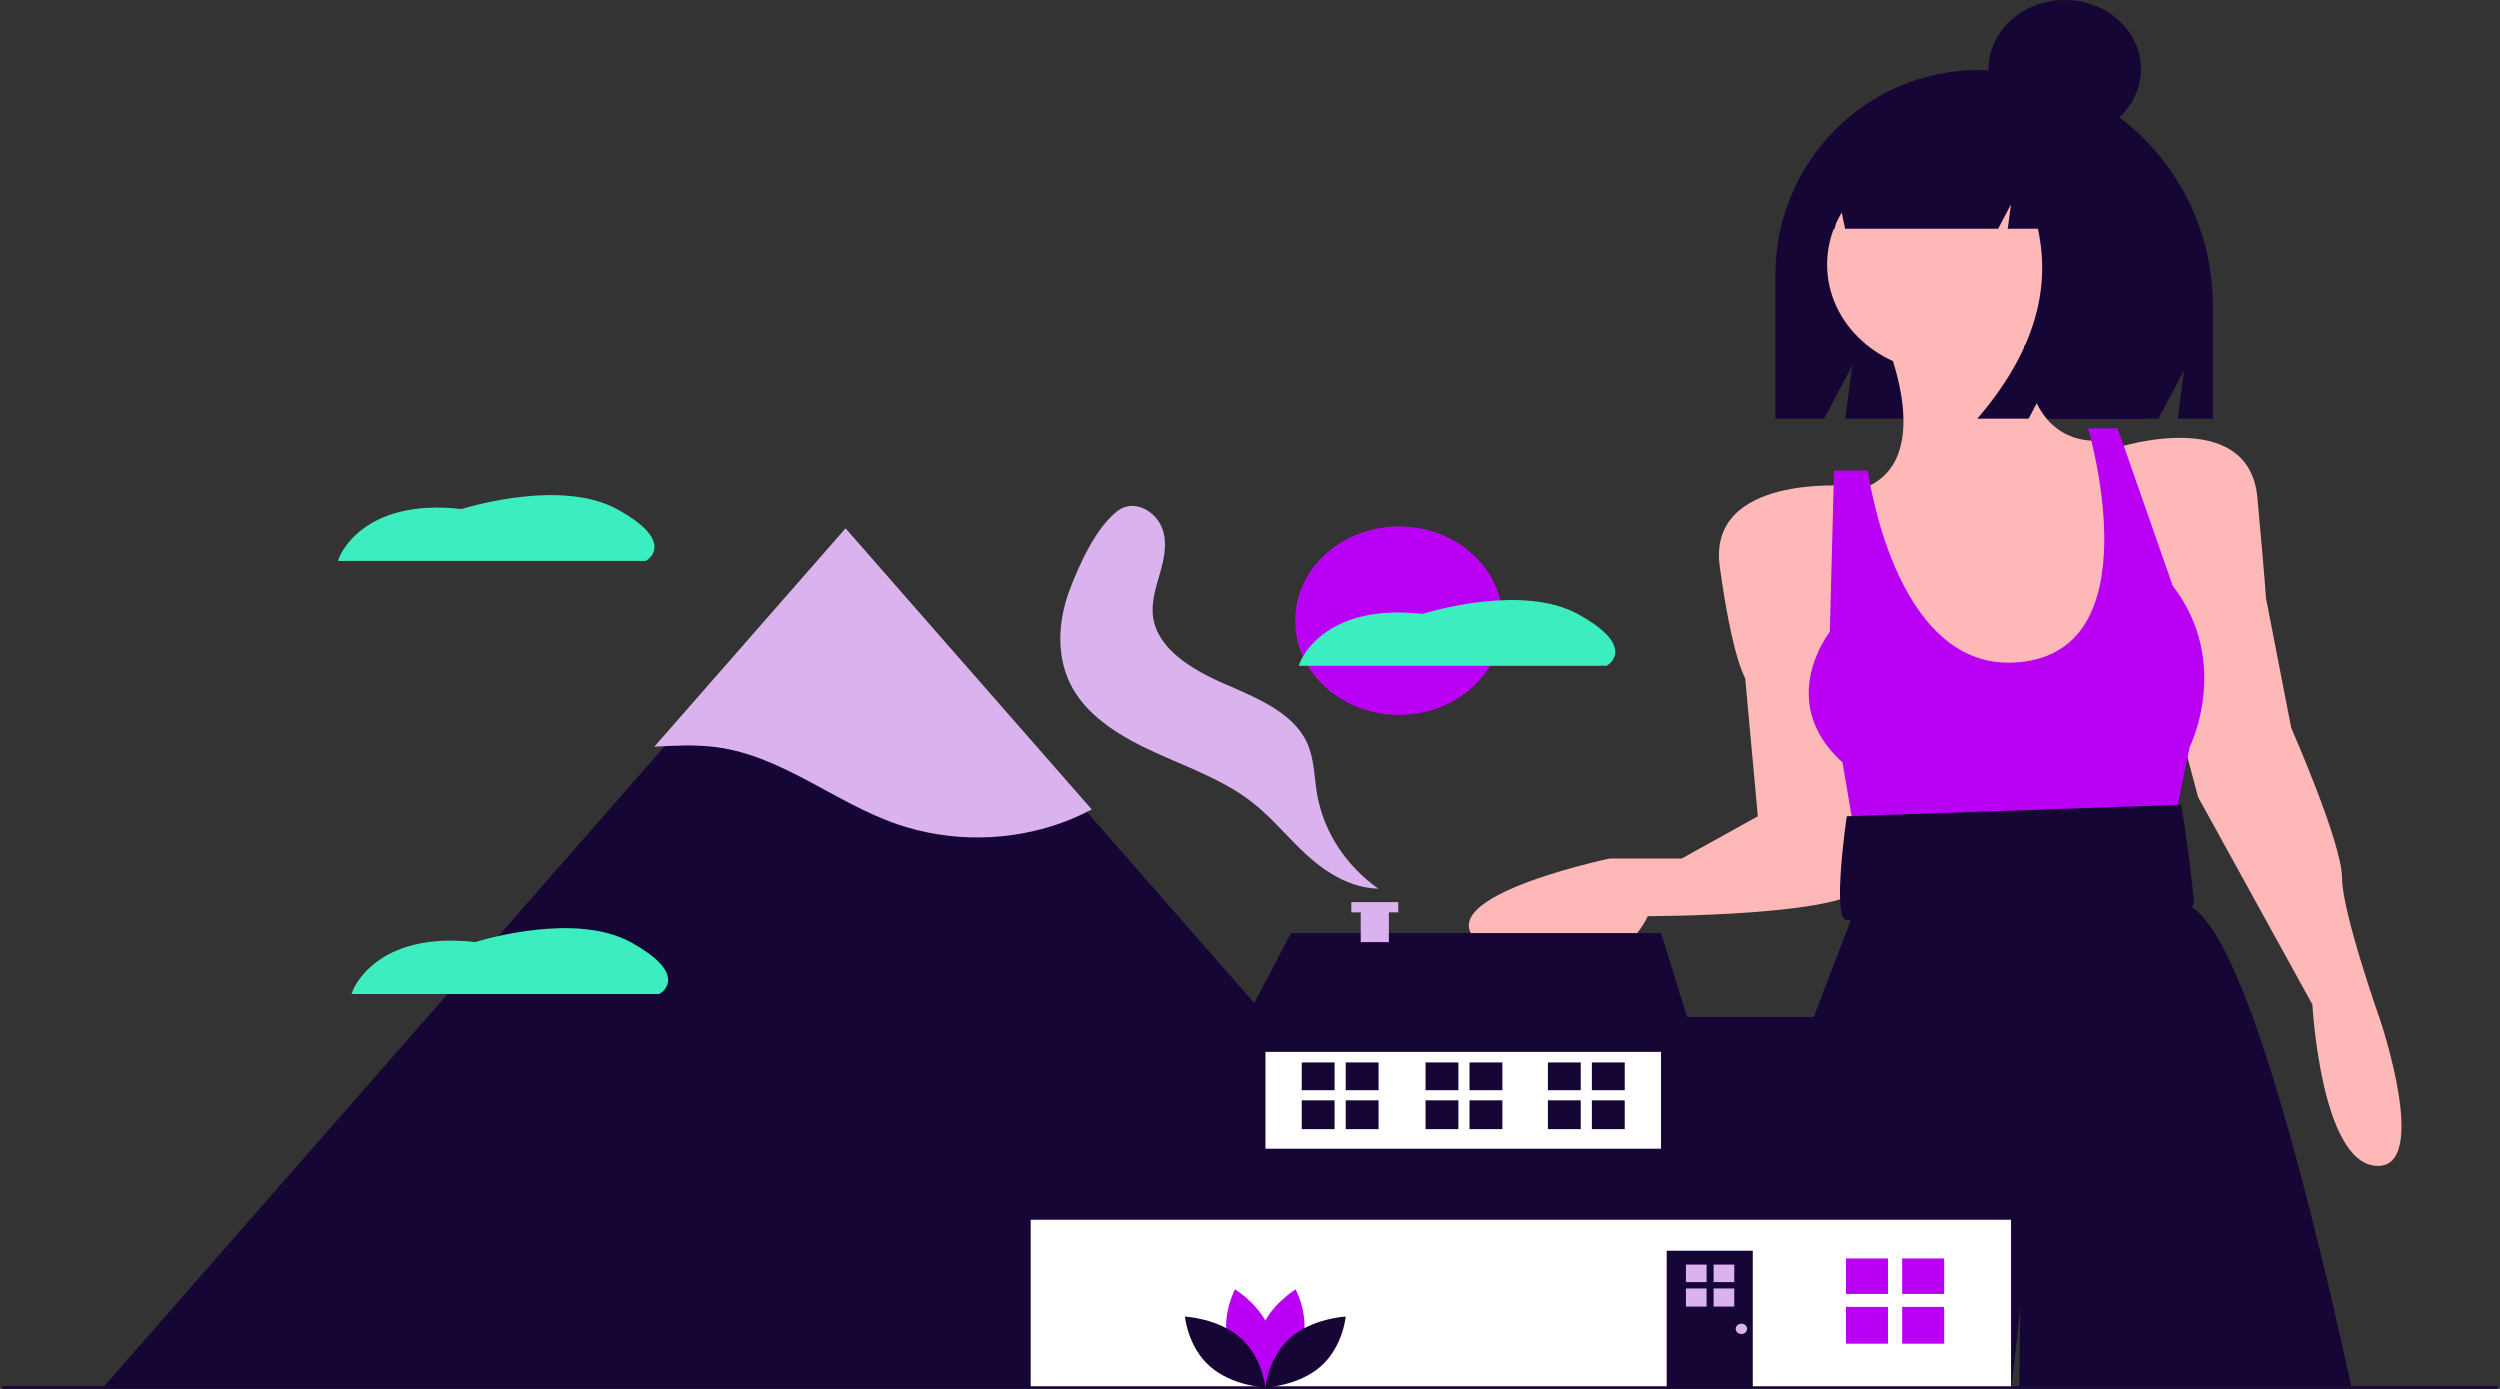 <svg width="108" height="60" viewBox="0 0 108 60" fill="none" xmlns="http://www.w3.org/2000/svg">
<rect x="0" y="0" width="108" height="60" fill="#333333" stroke="none"/>
<g clip-path="url(#clip0_1_450)">
<path d="M85.485 3.026H85.485C80.631 3.026 76.696 6.989 76.696 11.877V18.087H78.801L80.02 15.786L79.715 18.087H93.244L94.351 15.995L94.075 18.087H95.598V13.211C95.598 7.586 91.07 3.026 85.485 3.026Z" fill="#160635"/>
<path d="M81.243 14.188C81.243 14.188 83.986 19.996 80.328 21.158L83.986 32.11L90.203 31.778L91.849 28.128L91.483 22.651L90.934 19.001C90.934 19.001 87.094 19.83 87.46 13.69L81.243 14.188Z" fill="#FFB8B8"/>
<path d="M79.78 20.992C79.78 20.992 73.745 20.494 74.294 24.477C74.842 28.459 75.391 29.289 75.391 29.289L75.939 35.263L72.648 37.088H69.539C69.539 37.088 60.03 39.08 64.784 41.237C69.539 43.394 71.185 39.578 71.185 39.578C71.185 39.578 79.963 39.578 80.511 38.25C81.06 36.922 79.78 20.992 79.78 20.992Z" fill="#FFB8B8"/>
<path d="M91.483 19.333C91.483 19.333 97.152 17.507 97.518 21.49C97.884 25.473 97.884 25.804 97.884 25.804L98.981 31.447C98.981 31.447 101.175 36.425 101.175 37.918C101.175 39.412 102.821 44.058 102.821 44.058C102.821 44.058 105.016 50.53 102.638 50.364C100.261 50.198 99.895 43.394 99.895 43.394L94.958 34.434L93.495 28.957L91.483 19.333Z" fill="#FFB8B8"/>
<path d="M80.694 20.328H79.231L79.048 27.298C79.048 27.298 76.671 30.285 79.597 32.94L80.328 37.254L93.678 36.757L94.592 32.276C94.592 32.276 96.421 28.625 93.861 25.306L91.483 18.503H90.203C90.203 18.503 93.168 28.422 86.912 28.625C81.791 28.791 80.694 20.328 80.694 20.328Z" fill="#B900F4"/>
<path d="M87.233 59.882C87.256 57.772 87.277 56.504 87.277 56.504C87.277 56.504 87.139 57.772 86.905 59.882H72.543C76.338 49.031 79.818 40.113 79.959 39.755C79.96 39.751 79.961 39.747 79.963 39.743L80.406 38.404V38.403L80.593 37.835V37.832L80.792 37.237L81.06 36.425L92.946 36.093L93.278 36.772L94.409 39.079C94.508 39.105 94.601 39.145 94.685 39.198C96.719 40.407 99.259 49.265 101.574 59.882L87.233 59.882Z" fill="#160635"/>
<path d="M94.227 34.765L79.78 35.263C79.78 35.263 79.121 39.743 79.78 39.743C79.963 39.743 94.958 40.905 94.775 38.914C94.592 36.922 94.227 34.765 94.227 34.765Z" fill="#160635"/>
<path d="M84.069 16.089C86.907 16.089 89.207 14.001 89.207 11.426C89.207 8.851 86.907 6.763 84.069 6.763C81.231 6.763 78.931 8.851 78.931 11.426C78.931 14.001 81.231 16.089 84.069 16.089Z" fill="#FFB8B8"/>
<path d="M87.983 5.464C87.101 4.433 85.799 3.78 84.346 3.78H84.174C80.847 3.78 78.15 6.512 78.15 9.882V9.882H79.265L79.445 8.638L79.709 9.882H86.32L86.874 8.83L86.736 9.882H88.036C88.643 12.617 87.771 15.352 85.42 18.087H87.636L88.743 15.983L88.466 18.087H92.69L93.521 13.248C93.521 9.624 91.2 6.551 87.983 5.464Z" fill="#160635"/>
<path d="M89.197 5.974C91.015 5.974 92.489 4.637 92.489 2.987C92.489 1.337 91.015 0 89.197 0C87.379 0 85.906 1.337 85.906 2.987C85.906 4.637 87.379 5.974 89.197 5.974Z" fill="#160635"/>
<path d="M60.437 30.884C62.915 30.884 64.924 29.061 64.924 26.812C64.924 24.563 62.915 22.74 60.437 22.74C57.959 22.74 55.95 24.563 55.95 26.812C55.95 29.061 57.959 30.884 60.437 30.884Z" fill="#B900F4"/>
<path d="M28.274 23.628C28.272 23.745 28.239 23.859 28.178 23.962C28.116 24.064 28.028 24.151 27.921 24.216L27.891 24.233H14.599L14.653 24.085C14.662 24.059 15.635 21.496 19.942 21.991C20.349 21.865 24.313 20.69 26.687 22.01C27.74 22.596 28.274 23.14 28.274 23.628Z" fill="#3BEDBF"/>
<path d="M49.5 44.475C50.838 44.501 51.902 45.381 51.902 45.381C51.902 45.381 50.797 46.218 49.459 46.192C48.121 46.166 47.057 45.286 47.057 45.286C47.057 45.286 48.162 44.449 49.5 44.475Z" fill="#B900F4"/>
<path d="M42.774 40.331C43.982 40.852 45.368 40.498 45.368 40.498C45.368 40.498 44.795 39.3 43.586 38.779C42.377 38.258 40.991 38.611 40.991 38.611C40.991 38.611 41.565 39.809 42.774 40.331Z" fill="#B900F4"/>
<path d="M42.897 39.813C44.229 39.702 45.396 40.468 45.396 40.468C45.396 40.468 44.402 41.413 43.069 41.523C41.736 41.634 40.57 40.868 40.57 40.868C40.57 40.868 41.564 39.923 42.897 39.813Z" fill="#160635"/>
<path d="M47.782 40.022C47.654 41.231 48.493 42.293 48.493 42.293C48.493 42.293 49.538 41.395 49.666 40.186C49.794 38.977 48.955 37.915 48.955 37.915C48.955 37.915 47.91 38.813 47.782 40.022Z" fill="#160635"/>
<path d="M54.057 47.435C53.359 48.471 53.599 49.759 53.599 49.759C53.599 49.759 54.973 49.368 55.672 48.333C56.371 47.297 56.13 46.009 56.13 46.009C56.13 46.009 54.757 46.4 54.057 47.435Z" fill="#160635"/>
<path d="M52.03 58.694L52.132 58.632C51.773 58.159 51.577 57.6 51.569 57.026C51.571 56.186 52.026 55.409 52.466 54.658C52.547 54.519 52.629 54.38 52.707 54.241C53.035 53.674 53.297 53.078 53.488 52.462C54.17 50.162 53.498 47.449 51.692 45.204C50.258 43.423 48.122 41.865 45.16 40.443L45.103 40.541C48.048 41.956 50.17 43.502 51.592 45.269C53.377 47.487 54.041 50.165 53.369 52.433C53.181 53.041 52.922 53.63 52.597 54.19C52.519 54.328 52.438 54.467 52.357 54.606C51.91 55.369 51.449 56.158 51.446 57.026C51.454 57.622 51.657 58.203 52.03 58.694Z" fill="#160635"/>
<path d="M39.323 40.589C39.968 40.589 40.49 40.115 40.49 39.529C40.49 38.944 39.968 38.469 39.323 38.469C38.678 38.469 38.155 38.944 38.155 39.529C38.155 40.115 38.678 40.589 39.323 40.589Z" fill="#160635"/>
<path d="M68.737 59.946H4.442L5.527 58.708L21.445 40.534L22.178 39.698L28.755 32.189L36.589 23.244L46.672 34.755L68.737 59.946Z" fill="#160635"/>
<path d="M47.162 34.965C46.748 35.188 46.316 35.381 45.869 35.544C43.591 36.366 41.058 36.389 38.764 35.608C36.05 34.673 33.794 32.647 30.921 32.274C30.042 32.16 29.154 32.209 28.265 32.258L36.528 22.824L47.162 34.965Z" fill="#D9B2EE"/>
<path d="M50.218 22.85C50.437 23.464 50.291 24.132 50.113 24.758C49.935 25.383 49.723 26.022 49.814 26.663C50.011 28.047 51.504 28.934 52.89 29.538C54.276 30.142 55.836 30.769 56.447 32.05C56.785 32.758 56.769 33.557 56.9 34.32C57.186 35.93 58.129 37.383 59.542 38.389C58.365 38.364 57.311 37.715 56.478 36.96C55.645 36.205 54.954 35.322 54.057 34.63C52.849 33.696 51.34 33.162 49.921 32.517C48.503 31.871 47.09 31.042 46.355 29.765C45.605 28.461 45.688 26.865 46.213 25.473C46.604 24.438 47.321 22.834 48.246 22.095C48.973 21.514 49.943 22.077 50.218 22.85Z" fill="#D9B2EE"/>
<path d="M86.877 51.8H44.526V59.944H86.877V51.8Z" fill="white"/>
<path d="M43.173 52.692L47.783 43.935H84.602L88.044 52.692H43.173Z" fill="#160635"/>
<path d="M71.756 44.493H54.668V49.624H71.756V44.493Z" fill="white"/>
<path d="M55.774 40.309L53.07 45.441H73.354L71.756 40.309H55.774Z" fill="#160635"/>
<path d="M69.666 53.417H56.174V59.943H69.666V53.417Z" fill="white"/>
<path d="M53.377 53.64H46.185V59.943H53.377V53.64Z" fill="white"/>
<path d="M75.72 54.031H72.001V59.943H75.72V54.031Z" fill="#160635"/>
<path d="M81.56 54.365H79.747V55.899H81.56V54.365Z" fill="#B900F4"/>
<path d="M83.988 54.365H82.174V55.899H83.988V54.365Z" fill="#B900F4"/>
<path d="M81.56 56.457H79.747V58.047H81.56V56.457Z" fill="#B900F4"/>
<path d="M83.988 56.457H82.174V58.047H83.988V56.457Z" fill="#B900F4"/>
<path d="M57.654 45.897H56.235V47.097H57.654V45.897Z" fill="#160635"/>
<path d="M59.554 45.897H58.135V47.097H59.554V45.897Z" fill="#160635"/>
<path d="M57.654 47.534H56.235V48.778H57.654V47.534Z" fill="#160635"/>
<path d="M59.554 47.534H58.135V48.778H59.554V47.534Z" fill="#160635"/>
<path d="M68.288 45.897H66.869V47.097H68.288V45.897Z" fill="#160635"/>
<path d="M70.188 45.897H68.769V47.097H70.188V45.897Z" fill="#160635"/>
<path d="M68.288 47.534H66.869V48.778H68.288V47.534Z" fill="#160635"/>
<path d="M70.188 47.534H68.769V48.778H70.188V47.534Z" fill="#160635"/>
<path d="M63.002 45.897H61.583V47.097H63.002V45.897Z" fill="#160635"/>
<path d="M64.902 45.897H63.483V47.097H64.902V45.897Z" fill="#160635"/>
<path d="M63.002 47.534H61.583V48.778H63.002V47.534Z" fill="#160635"/>
<path d="M64.902 47.534H63.483V48.778H64.902V47.534Z" fill="#160635"/>
<path d="M73.725 54.63H72.832V55.386H73.725V54.63Z" fill="#D9B2EE"/>
<path d="M74.921 54.63H74.028V55.386H74.921V54.63Z" fill="#D9B2EE"/>
<path d="M73.725 55.661H72.832V56.444H73.725V55.661Z" fill="#D9B2EE"/>
<path d="M74.921 55.661H74.028V56.444H74.921V55.661Z" fill="#D9B2EE"/>
<path d="M75.229 57.629C75.365 57.629 75.475 57.529 75.475 57.406C75.475 57.282 75.365 57.182 75.229 57.182C75.093 57.182 74.983 57.282 74.983 57.406C74.983 57.529 75.093 57.629 75.229 57.629Z" fill="#D9B2EE"/>
<path d="M60.406 38.971H58.377V39.414H58.783V40.7H60V39.414H60.406V38.971Z" fill="#D9B2EE"/>
<path d="M56.251 58.046C55.902 59.218 54.705 59.944 54.705 59.944C54.705 59.944 54.074 58.77 54.424 57.598C54.773 56.425 55.97 55.7 55.97 55.7C55.97 55.7 56.601 56.874 56.251 58.046Z" fill="#B900F4"/>
<path d="M53.072 58.046C53.422 59.218 54.619 59.944 54.619 59.944C54.619 59.944 55.249 58.77 54.9 57.598C54.55 56.425 53.353 55.7 53.353 55.7C53.353 55.7 52.723 56.874 53.072 58.046Z" fill="#B900F4"/>
<path d="M53.586 57.794C54.545 58.641 54.662 59.943 54.662 59.943C54.662 59.943 53.224 59.872 52.266 59.025C51.307 58.178 51.19 56.876 51.19 56.876C51.19 56.876 52.627 56.947 53.586 57.794Z" fill="#160635"/>
<path d="M55.738 57.794C54.779 58.641 54.662 59.943 54.662 59.943C54.662 59.943 56.1 59.872 57.059 59.025C58.017 58.178 58.135 56.876 58.135 56.876C58.135 56.876 56.697 56.947 55.738 57.794Z" fill="#160635"/>
<path d="M107.9 59.888H0.1V60H107.9V59.888Z" fill="#160635"/>
<path d="M69.78 28.16C69.778 28.276 69.745 28.391 69.684 28.493C69.622 28.596 69.534 28.683 69.427 28.747L69.397 28.764H56.105L56.158 28.616C56.168 28.59 57.141 26.028 61.448 26.522C61.855 26.396 65.819 25.222 68.192 26.541C69.246 27.127 69.78 27.671 69.78 28.16Z" fill="#3BEDBF"/>
<path d="M28.863 42.335C28.861 42.452 28.828 42.566 28.767 42.669C28.705 42.772 28.617 42.859 28.51 42.923L28.48 42.94H15.188L15.242 42.792C15.251 42.766 16.224 40.203 20.531 40.698C20.938 40.572 24.902 39.397 27.276 40.717C28.328 41.303 28.863 41.847 28.863 42.335Z" fill="#3BEDBF"/>
</g>
<defs>
<clipPath id="clip0_1_450">
<rect width="107.8" height="60" fill="white" transform="translate(0.1)"/>
</clipPath>
</defs>
</svg>

